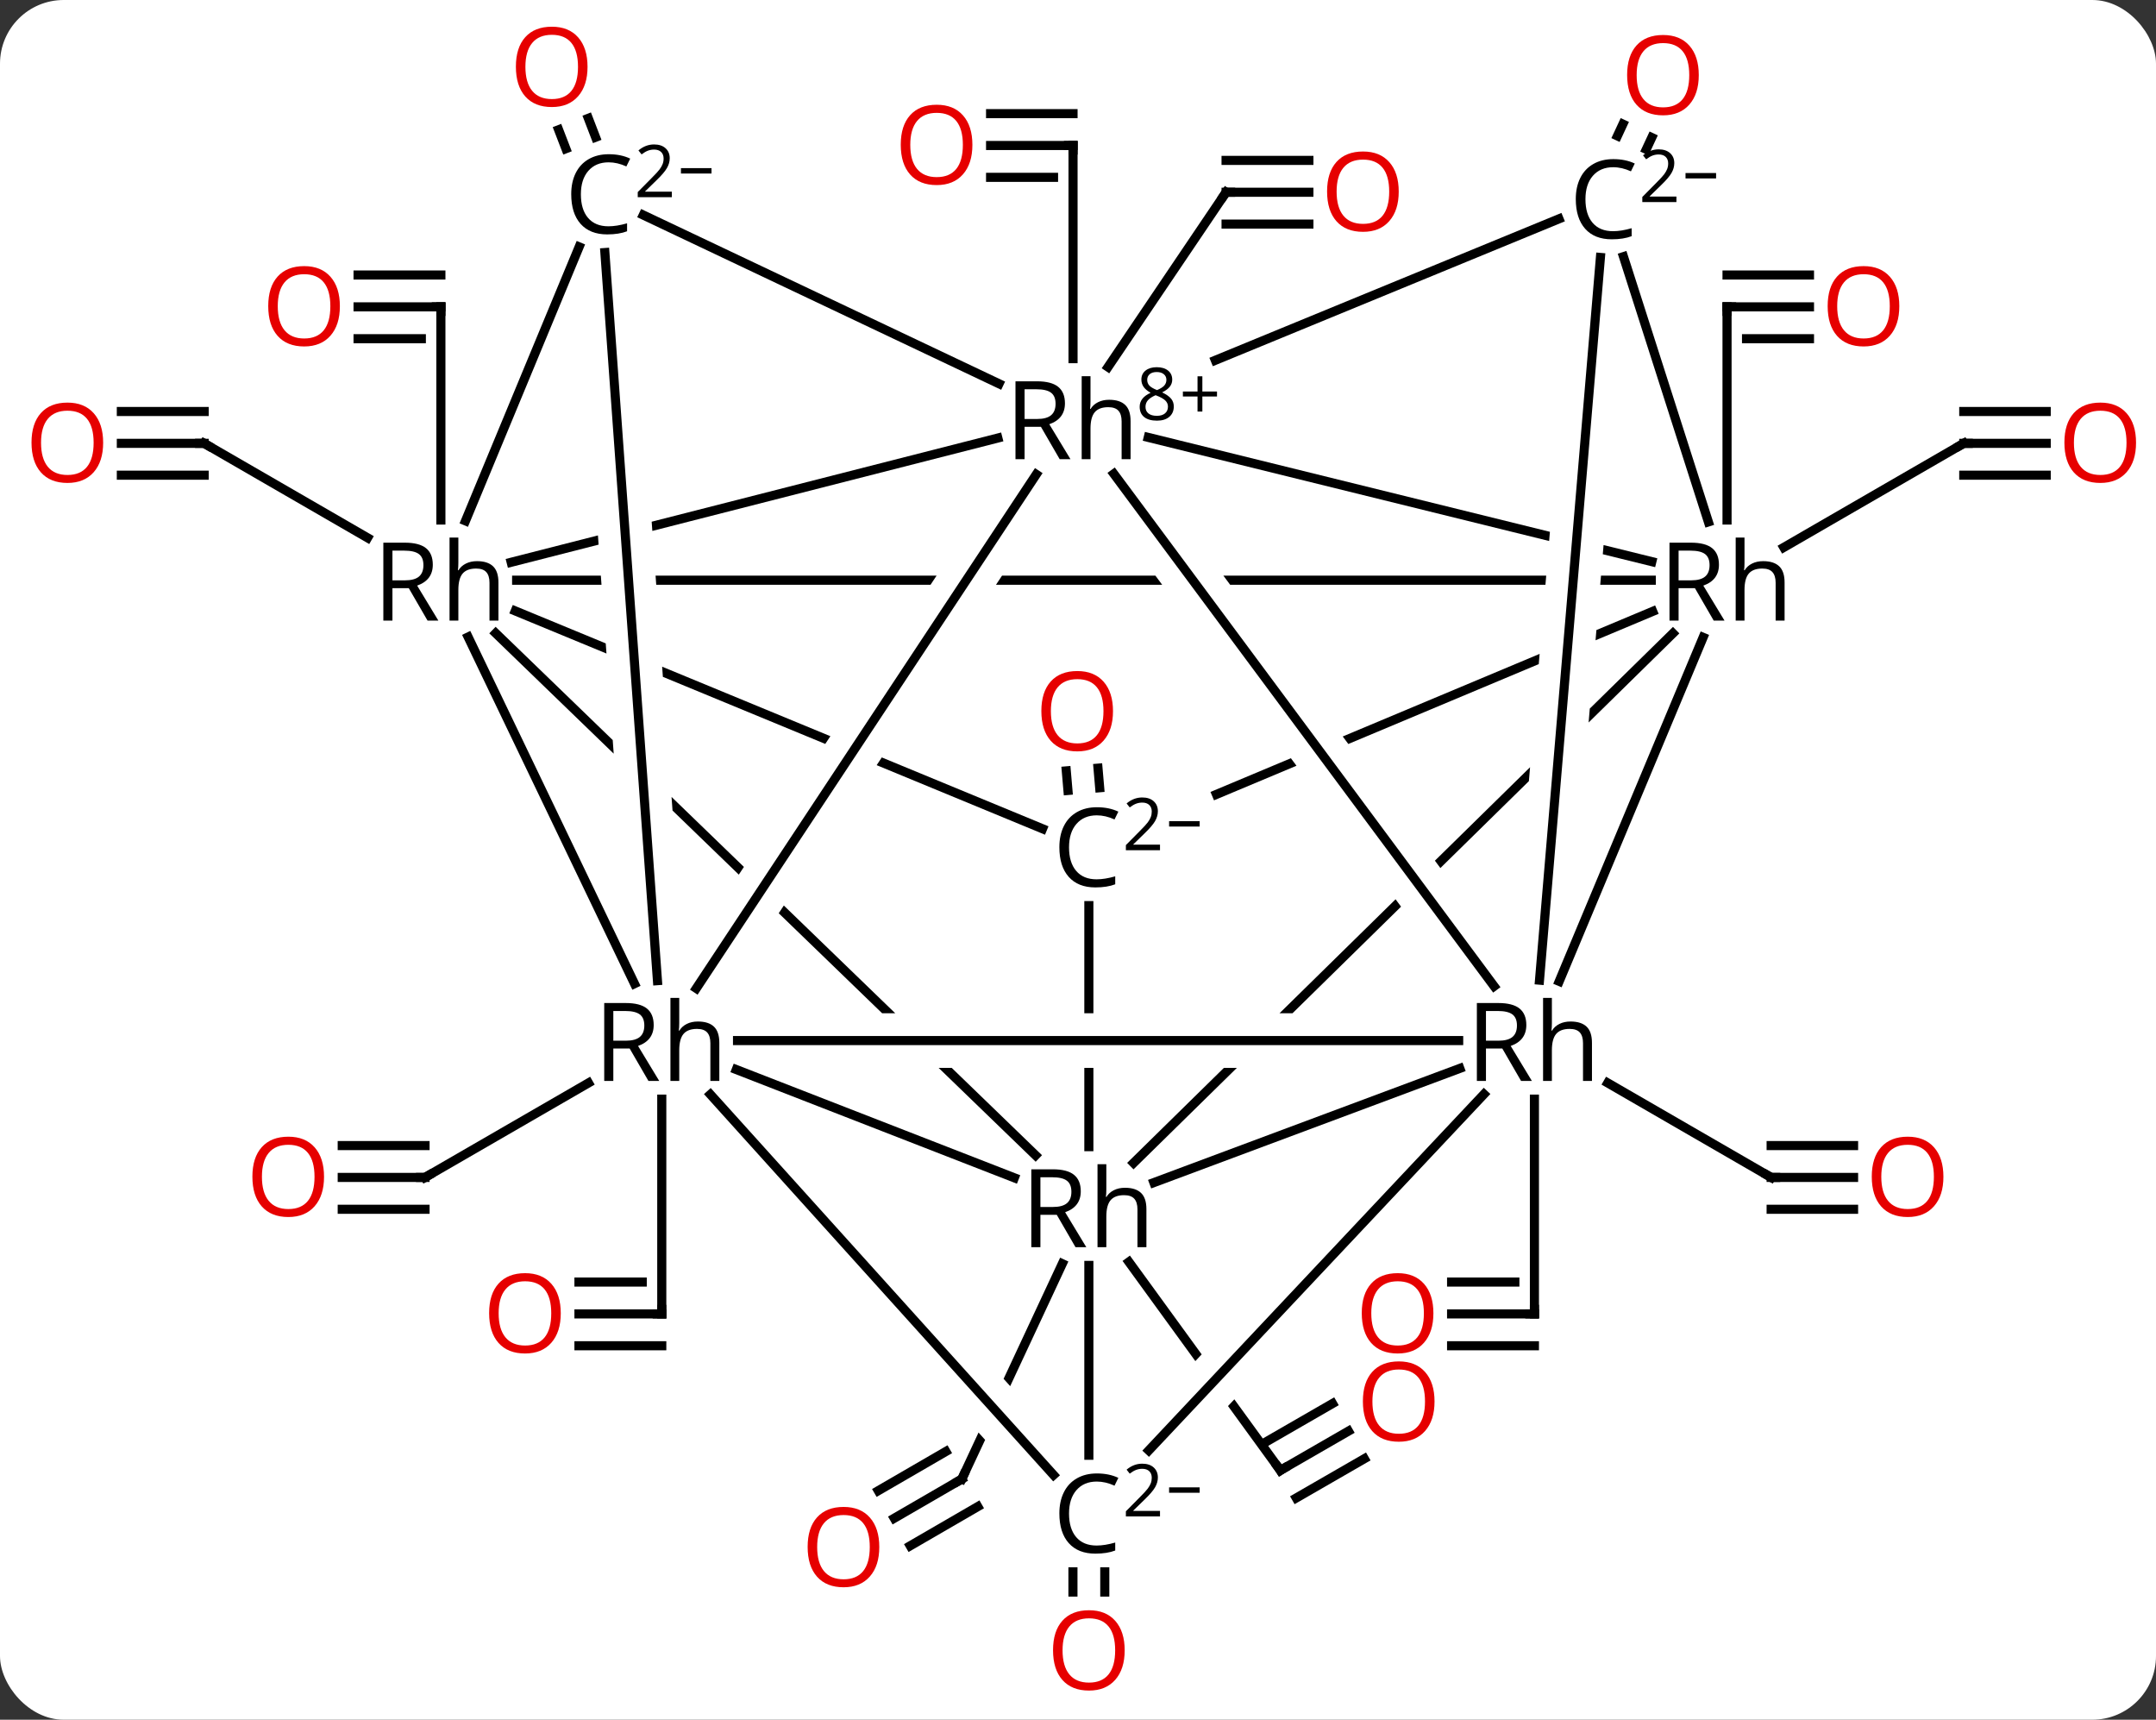<svg width="237" viewBox="0 0 237 189" style="fill-opacity:1; color-rendering:auto; color-interpolation:auto; text-rendering:auto; stroke:black; stroke-linecap:square; stroke-miterlimit:10; shape-rendering:auto; stroke-opacity:1; fill:black; stroke-dasharray:none; font-weight:normal; stroke-width:1; font-family:'Open Sans'; font-style:normal; stroke-linejoin:miter; font-size:12; stroke-dashoffset:0; image-rendering:auto;" height="189" class="cas-substance-image" xmlns:xlink="http://www.w3.org/1999/xlink" xmlns="http://www.w3.org/2000/svg"><rect x="0" y="0" width="237" height="189" fill="#333333" stroke="none"/><svg class="cas-substance-single-component"><rect y="0" x="0" width="237" stroke="none" ry="7" rx="7" height="189" fill="white" class="cas-substance-group"/><svg y="0" x="0" width="237" viewBox="0 0 237 189" style="fill:black;" height="189" class="cas-substance-single-component-image"><svg><g><clipPath id="clipPath_6dba41c536a84c3ca8ce97ca1fb8499d1" clipPathUnits="userSpaceOnUse"><path d="M-673.843 -478.224 L-680.861 -463.188 L-680.861 -463.188 L-652.567 -431.821 L-657.022 -427.802 L-683.617 -457.284 L-690.979 -441.511 L-654.733 -424.593 L-637.597 -461.306 L-673.843 -478.224 Z"/></clipPath><clipPath id="clipPath_6dba41c536a84c3ca8ce97ca1fb8499d2" clipPathUnits="userSpaceOnUse"><path d="M-643.332 -481.158 L-675.689 -457.642 L-659.203 -434.958 L-659.203 -434.958 L-631.302 -464.606 L-631.302 -464.606 L-643.332 -481.158 ZM-627.712 -459.666 L-655.613 -430.018 L-655.613 -430.018 L-650.23 -422.611 L-617.873 -446.127 L-627.712 -459.666 Z"/></clipPath><clipPath id="clipPath_6dba41c536a84c3ca8ce97ca1fb8499d3" clipPathUnits="userSpaceOnUse"><path d="M-606.295 -544.471 L-631 -520.218 L-631 -520.218 L-610.651 -492.803 L-610.651 -492.803 L-606.295 -544.471 ZM-598.489 -552.134 L-599.73 -550.915 L-599.73 -550.915 L-604.882 -489.804 L-570.467 -523.589 L-598.489 -552.134 ZM-635.322 -515.974 L-664.185 -487.64 L-614.291 -487.64 L-635.322 -515.974 ZM-670.297 -481.64 L-673.993 -478.012 L-645.971 -449.468 L-613.198 -481.64 Z"/></clipPath><clipPath id="clipPath_6dba41c536a84c3ca8ce97ca1fb8499d4" clipPathUnits="userSpaceOnUse"><path d="M-705.285 -540.575 L-701.896 -493.641 L-684.28 -520.266 L-684.28 -520.266 L-705.285 -540.575 ZM-679.893 -516.024 L-698.672 -487.64 L-650.536 -487.64 L-679.893 -516.024 ZM-717.33 -552.219 L-745.133 -523.462 L-708.004 -487.564 L-708.004 -487.64 L-707.478 -487.64 L-711.753 -546.827 L-717.33 -552.219 ZM-701.029 -481.64 L-700.991 -481.116 L-701.311 -481.093 L-701.311 -481.093 L-668.512 -449.382 L-640.708 -478.139 L-644.33 -481.64 Z"/></clipPath><clipPath id="clipPath_6dba41c536a84c3ca8ce97ca1fb8499d5" clipPathUnits="userSpaceOnUse"><path d="M-677.306 -509.565 L-677.306 -487.64 L-637.306 -487.64 L-637.306 -509.565 ZM-677.306 -481.64 L-677.306 -462.617 L-637.306 -462.617 L-637.306 -481.64 Z"/></clipPath><clipPath id="clipPath_6dba41c536a84c3ca8ce97ca1fb8499d6" clipPathUnits="userSpaceOnUse"><path d="M-732.285 -555.234 L-732.285 -515.234 L-709.471 -515.234 L-712.36 -555.234 ZM-706.344 -555.234 L-703.455 -515.234 L-687.609 -515.234 L-662.709 -552.87 L-663.69 -554.192 L-662.286 -555.234 ZM-658.905 -547.745 L-680.415 -515.234 L-634.773 -515.234 L-658.905 -547.745 ZM-655.674 -555.234 L-654.475 -554.441 L-655.384 -553.068 L-655.384 -553.068 L-627.301 -515.234 L-608.76 -515.234 L-605.387 -555.234 ZM-599.366 -555.234 L-602.738 -515.234 L-583.404 -515.234 L-583.404 -555.234 Z"/></clipPath><clipPath id="clipPath_6dba41c536a84c3ca8ce97ca1fb8499d7" clipPathUnits="userSpaceOnUse"><path d="M-724.366 -555.151 L-739.636 -518.181 L-708.763 -505.429 L-708.763 -505.429 L-711.985 -550.037 L-711.985 -550.037 L-724.366 -555.151 ZM-705.784 -547.476 L-702.562 -502.868 L-702.562 -502.868 L-697.244 -500.671 L-697.244 -500.671 L-674.756 -534.661 L-674.756 -534.661 L-705.784 -547.476 ZM-697.244 -500.671 L-697.244 -500.671 L-697.244 -500.671 L-697.244 -500.671 ZM-669.106 -532.327 L-691.594 -498.338 L-691.594 -498.338 L-661.475 -485.898 L-646.205 -522.868 L-669.106 -532.327 Z"/></clipPath><clipPath id="clipPath_6dba41c536a84c3ca8ce97ca1fb8499d8" clipPathUnits="userSpaceOnUse"><path d="M-660.359 -573.275 L-706.791 -561.425 L-706.791 -561.425 L-703.864 -520.89 L-650.467 -534.518 L-660.359 -573.275 ZM-712.698 -559.917 L-737.115 -553.686 L-727.223 -514.928 L-709.77 -519.382 L-709.77 -519.382 L-712.698 -559.917 Z"/></clipPath><clipPath id="clipPath_6dba41c536a84c3ca8ce97ca1fb8499d9" clipPathUnits="userSpaceOnUse"><path d="M-591.431 -555.128 L-599.666 -551.675 L-599.666 -551.675 L-603.457 -506.71 L-603.457 -506.71 L-575.961 -518.241 L-591.431 -555.128 ZM-605.908 -549.057 L-641.368 -534.186 L-641.368 -534.186 L-616.815 -501.108 L-616.815 -501.108 L-609.699 -504.092 L-609.699 -504.092 L-605.908 -549.057 ZM-647.067 -531.796 L-668.499 -522.808 L-653.029 -485.92 L-622.514 -498.718 L-622.514 -498.718 L-647.067 -531.796 Z"/></clipPath><clipPath id="clipPath_6dba41c536a84c3ca8ce97ca1fb8499d10" clipPathUnits="userSpaceOnUse"><path d="M-657.897 -573.285 L-667.477 -534.449 L-608.369 -519.868 L-608.369 -519.868 L-604.966 -560.228 L-604.966 -560.228 L-657.897 -573.285 ZM-599.068 -558.773 L-602.47 -518.413 L-602.47 -518.413 L-588.303 -514.918 L-578.723 -553.754 L-599.068 -558.773 Z"/></clipPath><g transform="translate(777,599)" style="text-rendering:geometricPrecision; color-rendering:optimizeQuality; color-interpolation:linearRGB; stroke-linecap:butt; image-rendering:optimizeQuality;"><line y2="-432.143" y1="-436.45" x2="-678.7" x1="-671.27" style="fill:none;"/><line y2="-429.115" y1="-433.422" x2="-676.945" x1="-669.515" style="fill:none;"/><line y2="-435.171" y1="-439.478" x2="-680.455" x1="-673.025" style="fill:none;"/><line y2="-460.117" y1="-436.45" x2="-660.223" x1="-671.27" style="fill:none; clip-path:url(#clipPath_6dba41c536a84c3ca8ce97ca1fb8499d1);"/><line y2="-441.718" y1="-437.403" x2="-628.771" x1="-636.256" style="fill:none;"/><line y2="-444.75" y1="-440.435" x2="-630.519" x1="-638.004" style="fill:none;"/><line y2="-438.685" y1="-434.371" x2="-627.023" x1="-634.508" style="fill:none;"/><line y2="-460.312" y1="-437.403" x2="-652.905" x1="-636.256" style="fill:none; clip-path:url(#clipPath_6dba41c536a84c3ca8ce97ca1fb8499d2);"/><line y2="-469.599" y1="-469.599" x2="-739.38" x1="-730.276" style="fill:none;"/><line y2="-466.099" y1="-466.099" x2="-739.38" x1="-730.276" style="fill:none;"/><line y2="-473.099" y1="-473.099" x2="-739.38" x1="-730.276" style="fill:none;"/><line y2="-479.983" y1="-469.599" x2="-712.311" x1="-730.276" style="fill:none;"/><line y2="-454.599" y1="-454.599" x2="-713.357" x1="-704.254" style="fill:none;"/><line y2="-451.099" y1="-451.099" x2="-713.357" x1="-704.254" style="fill:none;"/><line y2="-458.099" y1="-458.099" x2="-713.357" x1="-706.402" style="fill:none;"/><line y2="-478.203" y1="-454.599" x2="-704.254" x1="-704.254" style="fill:none;"/><line y2="-550.276" y1="-550.276" x2="-552.069" x1="-561.132" style="fill:none;"/><line y2="-553.776" y1="-553.776" x2="-552.069" x1="-561.132" style="fill:none;"/><line y2="-546.776" y1="-546.776" x2="-552.069" x1="-561.132" style="fill:none;"/><line y2="-538.839" y1="-550.276" x2="-580.917" x1="-561.132" style="fill:none;"/><line y2="-565.276" y1="-565.276" x2="-578.092" x1="-587.154" style="fill:none;"/><line y2="-568.776" y1="-568.776" x2="-578.092" x1="-587.154" style="fill:none;"/><line y2="-561.776" y1="-561.776" x2="-578.092" x1="-585.011" style="fill:none;"/><line y2="-541.848" y1="-565.276" x2="-587.154" x1="-587.154" style="fill:none;"/><line y2="-469.599" y1="-469.599" x2="-573.244" x1="-582.306" style="fill:none;"/><line y2="-473.099" y1="-473.099" x2="-573.244" x1="-582.306" style="fill:none;"/><line y2="-466.099" y1="-466.099" x2="-573.244" x1="-582.306" style="fill:none;"/><line y2="-479.983" y1="-469.599" x2="-600.27" x1="-582.306" style="fill:none;"/><line y2="-454.599" y1="-454.599" x2="-617.432" x1="-608.328" style="fill:none;"/><line y2="-451.099" y1="-451.099" x2="-617.432" x1="-608.328" style="fill:none;"/><line y2="-458.099" y1="-458.099" x2="-617.432" x1="-610.477" style="fill:none;"/><line y2="-478.203" y1="-454.599" x2="-608.328" x1="-608.328" style="fill:none;"/><line y2="-550.276" y1="-550.276" x2="-763.661" x1="-754.557" style="fill:none;"/><line y2="-546.776" y1="-546.776" x2="-763.661" x1="-754.557" style="fill:none;"/><line y2="-553.776" y1="-553.776" x2="-763.661" x1="-754.557" style="fill:none;"/><line y2="-539.892" y1="-550.276" x2="-736.593" x1="-754.557" style="fill:none;"/><line y2="-565.276" y1="-565.276" x2="-737.639" x1="-728.535" style="fill:none;"/><line y2="-561.776" y1="-561.776" x2="-737.639" x1="-730.684" style="fill:none;"/><line y2="-568.776" y1="-568.776" x2="-737.639" x1="-728.535" style="fill:none;"/><line y2="-541.848" y1="-565.276" x2="-728.535" x1="-728.535" style="fill:none;"/><line y2="-512.126" y1="-514.279" x2="-659.604" x1="-659.789" style="fill:none;"/><line y2="-512.425" y1="-514.578" x2="-656.117" x1="-656.302" style="fill:none;"/><line y2="-426.252" y1="-424.031" x2="-655.556" x1="-655.556" style="fill:none;"/><line y2="-426.252" y1="-424.031" x2="-659.056" x1="-659.056" style="fill:none;"/><line y2="-577.872" y1="-577.872" x2="-633.119" x1="-642.223" style="fill:none;"/><line y2="-581.372" y1="-581.372" x2="-633.119" x1="-642.223" style="fill:none;"/><line y2="-574.372" y1="-574.372" x2="-633.119" x1="-642.223" style="fill:none;"/><line y2="-558.663" y1="-577.872" x2="-655.2" x1="-642.223" style="fill:none;"/><line y2="-583.01" y1="-583.01" x2="-668.109" x1="-659.046" style="fill:none;"/><line y2="-579.51" y1="-579.51" x2="-668.109" x1="-661.189" style="fill:none;"/><line y2="-586.51" y1="-586.51" x2="-668.109" x1="-659.046" style="fill:none;"/><line y2="-559.583" y1="-583.01" x2="-659.046" x1="-659.046" style="fill:none;"/><line y2="-582.66" y1="-584.741" x2="-714.794" x1="-715.595" style="fill:none;"/><line y2="-583.917" y1="-585.998" x2="-711.528" x1="-712.328" style="fill:none;"/><line y2="-584.064" y1="-585.359" x2="-599.203" x1="-598.601" style="fill:none;"/><line y2="-582.588" y1="-583.883" x2="-596.03" x1="-595.427" style="fill:none;"/><line y2="-481.453" y1="-469.555" x2="-696.063" x1="-665.496" style="fill:none;"/><line y2="-529.396" y1="-471.192" x2="-593.102" x1="-652.391" style="fill:none; clip-path:url(#clipPath_6dba41c536a84c3ca8ce97ca1fb8499d3);"/><line y2="-481.581" y1="-469.033" x2="-616.528" x1="-650.16" style="fill:none;"/><line y2="-529.407" y1="-472.029" x2="-722.508" x1="-663.163" style="fill:none; clip-path:url(#clipPath_6dba41c536a84c3ca8ce97ca1fb8499d4);"/><line y2="-499.471" y1="-472.981" x2="-657.306" x1="-657.306" style="fill:none; clip-path:url(#clipPath_6dba41c536a84c3ca8ce97ca1fb8499d5);"/><line y2="-439.065" y1="-459.929" x2="-657.306" x1="-657.306" style="fill:none;"/><line y2="-484.64" y1="-484.64" x2="-616.654" x1="-695.927" style="fill:none;"/><line y2="-528.994" y1="-490.892" x2="-725.54" x1="-707.254" style="fill:none;"/><line y2="-436.899" y1="-478.718" x2="-661.188" x1="-698.911" style="fill:none;"/><line y2="-535.234" y1="-535.234" x2="-720.209" x1="-595.48" style="fill:none; clip-path:url(#clipPath_6dba41c536a84c3ca8ce97ca1fb8499d6);"/><line y2="-507.917" y1="-531.858" x2="-662.397" x1="-720.361" style="fill:none; clip-path:url(#clipPath_6dba41c536a84c3ca8ce97ca1fb8499d7);"/><line y2="-546.864" y1="-490.375" x2="-663.086" x1="-700.459" style="fill:none;"/><line y2="-550.86" y1="-537.206" x2="-667.31" x1="-720.808" style="fill:none; clip-path:url(#clipPath_6dba41c536a84c3ca8ce97ca1fb8499d8);"/><line y2="-571.244" y1="-491.224" x2="-710.508" x1="-704.729" style="fill:none;"/><line y2="-491.148" y1="-528.952" x2="-605.605" x1="-589.783" style="fill:none;"/><line y2="-511.696" y1="-531.808" x2="-643.282" x1="-595.325" style="fill:none; clip-path:url(#clipPath_6dba41c536a84c3ca8ce97ca1fb8499d9);"/><line y2="-550.929" y1="-537.274" x2="-650.778" x1="-595.422" style="fill:none; clip-path:url(#clipPath_6dba41c536a84c3ca8ce97ca1fb8499d10);"/><line y2="-570.795" y1="-541.642" x2="-598.538" x1="-589.205" style="fill:none;"/><line y2="-439.595" y1="-478.747" x2="-650.72" x1="-613.875" style="fill:none;"/><line y2="-546.926" y1="-490.61" x2="-654.561" x1="-612.759" style="fill:none;"/><line y2="-570.707" y1="-491.278" x2="-601.072" x1="-607.769" style="fill:none;"/><line y2="-571.868" y1="-541.754" x2="-713.337" x1="-725.83" style="fill:none;"/><line y2="-575.365" y1="-556.825" x2="-706.289" x1="-667.18" style="fill:none;"/><line y2="-574.948" y1="-559.405" x2="-605.63" x1="-643.405" style="fill:none;"/><path style="fill:none; stroke-miterlimit:5;" d="M-671.703 -436.199 L-671.27 -436.45 L-671.059 -436.903"/></g><g transform="translate(777,599)" style="stroke-linecap:butt; fill:rgb(230,0,0); text-rendering:geometricPrecision; color-rendering:optimizeQuality; image-rendering:optimizeQuality; font-family:'Open Sans'; stroke:rgb(230,0,0); color-interpolation:linearRGB; stroke-miterlimit:5;"><path style="stroke:none;" d="M-680.344 -428.979 Q-680.344 -426.916 -681.383 -425.737 Q-682.422 -424.557 -684.265 -424.557 Q-686.156 -424.557 -687.187 -425.721 Q-688.219 -426.885 -688.219 -428.994 Q-688.219 -431.088 -687.187 -432.237 Q-686.156 -433.385 -684.265 -433.385 Q-682.406 -433.385 -681.375 -432.213 Q-680.344 -431.041 -680.344 -428.979 ZM-687.172 -428.979 Q-687.172 -427.244 -686.429 -426.338 Q-685.687 -425.432 -684.265 -425.432 Q-682.844 -425.432 -682.117 -426.33 Q-681.39 -427.229 -681.39 -428.979 Q-681.39 -430.713 -682.117 -431.604 Q-682.844 -432.494 -684.265 -432.494 Q-685.687 -432.494 -686.429 -431.596 Q-687.172 -430.697 -687.172 -428.979 Z"/><path style="fill:none; stroke:black;" d="M-635.823 -437.653 L-636.256 -437.403 L-636.55 -437.807"/><path style="stroke:none;" d="M-619.308 -444.973 Q-619.308 -442.911 -620.347 -441.731 Q-621.386 -440.551 -623.23 -440.551 Q-625.12 -440.551 -626.152 -441.715 Q-627.183 -442.879 -627.183 -444.989 Q-627.183 -447.083 -626.152 -448.231 Q-625.12 -449.379 -623.23 -449.379 Q-621.37 -449.379 -620.339 -448.208 Q-619.308 -447.036 -619.308 -444.973 ZM-626.136 -444.973 Q-626.136 -443.239 -625.394 -442.333 Q-624.652 -441.426 -623.23 -441.426 Q-621.808 -441.426 -621.081 -442.325 Q-620.355 -443.223 -620.355 -444.973 Q-620.355 -446.708 -621.081 -447.598 Q-621.808 -448.489 -623.23 -448.489 Q-624.652 -448.489 -625.394 -447.59 Q-626.136 -446.692 -626.136 -444.973 Z"/><path style="fill:none; stroke:black;" d="M-730.776 -469.599 L-730.276 -469.599 L-729.843 -469.849"/><path style="stroke:none;" d="M-741.38 -469.669 Q-741.38 -467.607 -742.418 -466.427 Q-743.458 -465.247 -745.301 -465.247 Q-747.192 -465.247 -748.223 -466.411 Q-749.255 -467.575 -749.255 -469.685 Q-749.255 -471.779 -748.223 -472.927 Q-747.192 -474.075 -745.301 -474.075 Q-743.442 -474.075 -742.411 -472.904 Q-741.38 -471.732 -741.38 -469.669 ZM-748.208 -469.669 Q-748.208 -467.935 -747.465 -467.029 Q-746.723 -466.122 -745.301 -466.122 Q-743.88 -466.122 -743.153 -467.021 Q-742.426 -467.919 -742.426 -469.669 Q-742.426 -471.404 -743.153 -472.294 Q-743.88 -473.185 -745.301 -473.185 Q-746.723 -473.185 -747.465 -472.286 Q-748.208 -471.388 -748.208 -469.669 Z"/><path style="fill:none; stroke:black;" d="M-704.754 -454.599 L-704.254 -454.599 L-704.254 -455.099"/><path style="stroke:none;" d="M-715.357 -454.669 Q-715.357 -452.607 -716.396 -451.427 Q-717.436 -450.248 -719.279 -450.248 Q-721.17 -450.248 -722.201 -451.411 Q-723.232 -452.576 -723.232 -454.685 Q-723.232 -456.779 -722.201 -457.927 Q-721.17 -459.076 -719.279 -459.076 Q-717.42 -459.076 -716.389 -457.904 Q-715.357 -456.732 -715.357 -454.669 ZM-722.186 -454.669 Q-722.186 -452.935 -721.443 -452.029 Q-720.701 -451.123 -719.279 -451.123 Q-717.857 -451.123 -717.131 -452.021 Q-716.404 -452.919 -716.404 -454.669 Q-716.404 -456.404 -717.131 -457.294 Q-717.857 -458.185 -719.279 -458.185 Q-720.701 -458.185 -721.443 -457.286 Q-722.186 -456.388 -722.186 -454.669 Z"/><path style="fill:none; stroke:black;" d="M-560.632 -550.276 L-561.132 -550.276 L-561.565 -550.025"/><path style="stroke:none;" d="M-542.194 -550.346 Q-542.194 -548.284 -543.234 -547.104 Q-544.273 -545.924 -546.116 -545.924 Q-548.007 -545.924 -549.038 -547.088 Q-550.069 -548.252 -550.069 -550.362 Q-550.069 -552.455 -549.038 -553.604 Q-548.007 -554.752 -546.116 -554.752 Q-544.257 -554.752 -543.226 -553.58 Q-542.194 -552.409 -542.194 -550.346 ZM-549.023 -550.346 Q-549.023 -548.612 -548.28 -547.705 Q-547.538 -546.799 -546.116 -546.799 Q-544.694 -546.799 -543.968 -547.698 Q-543.241 -548.596 -543.241 -550.346 Q-543.241 -552.08 -543.968 -552.971 Q-544.694 -553.862 -546.116 -553.862 Q-547.538 -553.862 -548.28 -552.963 Q-549.023 -552.065 -549.023 -550.346 Z"/><path style="fill:none; stroke:black;" d="M-586.654 -565.276 L-587.154 -565.276 L-587.154 -564.776"/><path style="stroke:none;" d="M-568.217 -565.346 Q-568.217 -563.284 -569.256 -562.104 Q-570.295 -560.924 -572.139 -560.924 Q-574.029 -560.924 -575.06 -562.088 Q-576.092 -563.252 -576.092 -565.362 Q-576.092 -567.455 -575.06 -568.604 Q-574.029 -569.752 -572.139 -569.752 Q-570.279 -569.752 -569.248 -568.58 Q-568.217 -567.409 -568.217 -565.346 ZM-575.045 -565.346 Q-575.045 -563.612 -574.303 -562.705 Q-573.56 -561.799 -572.139 -561.799 Q-570.717 -561.799 -569.99 -562.698 Q-569.264 -563.596 -569.264 -565.346 Q-569.264 -567.08 -569.99 -567.971 Q-570.717 -568.862 -572.139 -568.862 Q-573.56 -568.862 -574.303 -567.963 Q-575.045 -567.065 -575.045 -565.346 Z"/><path style="fill:none; stroke:black;" d="M-581.806 -469.599 L-582.306 -469.599 L-582.739 -469.849"/><path style="stroke:none;" d="M-563.369 -469.669 Q-563.369 -467.607 -564.408 -466.427 Q-565.447 -465.247 -567.29 -465.247 Q-569.181 -465.247 -570.212 -466.411 Q-571.244 -467.575 -571.244 -469.685 Q-571.244 -471.779 -570.212 -472.927 Q-569.181 -474.075 -567.29 -474.075 Q-565.431 -474.075 -564.4 -472.904 Q-563.369 -471.732 -563.369 -469.669 ZM-570.197 -469.669 Q-570.197 -467.935 -569.455 -467.029 Q-568.712 -466.122 -567.29 -466.122 Q-565.869 -466.122 -565.142 -467.021 Q-564.415 -467.919 -564.415 -469.669 Q-564.415 -471.404 -565.142 -472.294 Q-565.869 -473.185 -567.29 -473.185 Q-568.712 -473.185 -569.455 -472.286 Q-570.197 -471.388 -570.197 -469.669 Z"/><path style="fill:none; stroke:black;" d="M-608.828 -454.599 L-608.328 -454.599 L-608.328 -455.099"/><path style="stroke:none;" d="M-619.432 -454.669 Q-619.432 -452.607 -620.471 -451.427 Q-621.51 -450.248 -623.354 -450.248 Q-625.245 -450.248 -626.276 -451.411 Q-627.307 -452.576 -627.307 -454.685 Q-627.307 -456.779 -626.276 -457.927 Q-625.245 -459.076 -623.354 -459.076 Q-621.495 -459.076 -620.463 -457.904 Q-619.432 -456.732 -619.432 -454.669 ZM-626.26 -454.669 Q-626.26 -452.935 -625.518 -452.029 Q-624.776 -451.123 -623.354 -451.123 Q-621.932 -451.123 -621.206 -452.021 Q-620.479 -452.919 -620.479 -454.669 Q-620.479 -456.404 -621.206 -457.294 Q-621.932 -458.185 -623.354 -458.185 Q-624.776 -458.185 -625.518 -457.286 Q-626.26 -456.388 -626.26 -454.669 Z"/><path style="fill:none; stroke:black;" d="M-755.057 -550.276 L-754.557 -550.276 L-754.125 -550.025"/><path style="stroke:none;" d="M-765.661 -550.346 Q-765.661 -548.284 -766.7 -547.104 Q-767.739 -545.924 -769.583 -545.924 Q-771.474 -545.924 -772.505 -547.088 Q-773.536 -548.252 -773.536 -550.362 Q-773.536 -552.455 -772.505 -553.604 Q-771.474 -554.752 -769.583 -554.752 Q-767.724 -554.752 -766.692 -553.58 Q-765.661 -552.409 -765.661 -550.346 ZM-772.489 -550.346 Q-772.489 -548.612 -771.747 -547.705 Q-771.005 -546.799 -769.583 -546.799 Q-768.161 -546.799 -767.435 -547.698 Q-766.708 -548.596 -766.708 -550.346 Q-766.708 -552.08 -767.435 -552.971 Q-768.161 -553.862 -769.583 -553.862 Q-771.005 -553.862 -771.747 -552.963 Q-772.489 -552.065 -772.489 -550.346 Z"/><path style="fill:none; stroke:black;" d="M-729.035 -565.276 L-728.535 -565.276 L-728.535 -564.776"/><path style="stroke:none;" d="M-739.639 -565.346 Q-739.639 -563.284 -740.678 -562.104 Q-741.717 -560.924 -743.561 -560.924 Q-745.452 -560.924 -746.483 -562.088 Q-747.514 -563.252 -747.514 -565.362 Q-747.514 -567.455 -746.483 -568.604 Q-745.452 -569.752 -743.561 -569.752 Q-741.702 -569.752 -740.67 -568.58 Q-739.639 -567.409 -739.639 -565.346 ZM-746.467 -565.346 Q-746.467 -563.612 -745.725 -562.705 Q-744.983 -561.799 -743.561 -561.799 Q-742.139 -561.799 -741.413 -562.698 Q-740.686 -563.596 -740.686 -565.346 Q-740.686 -567.08 -741.413 -567.971 Q-742.139 -568.862 -743.561 -568.862 Q-744.983 -568.862 -745.725 -567.963 Q-746.467 -567.065 -746.467 -565.346 Z"/><path style="stroke:none;" d="M-654.653 -520.843 Q-654.653 -518.781 -655.692 -517.601 Q-656.731 -516.421 -658.575 -516.421 Q-660.466 -516.421 -661.497 -517.586 Q-662.528 -518.75 -662.528 -520.859 Q-662.528 -522.953 -661.497 -524.101 Q-660.466 -525.25 -658.575 -525.25 Q-656.716 -525.25 -655.684 -524.078 Q-654.653 -522.906 -654.653 -520.843 ZM-661.481 -520.843 Q-661.481 -519.109 -660.739 -518.203 Q-659.997 -517.296 -658.575 -517.296 Q-657.153 -517.296 -656.427 -518.195 Q-655.7 -519.093 -655.7 -520.843 Q-655.7 -522.578 -656.427 -523.468 Q-657.153 -524.359 -658.575 -524.359 Q-659.997 -524.359 -660.739 -523.461 Q-661.481 -522.562 -661.481 -520.843 Z"/><path style="stroke:none;" d="M-653.369 -417.625 Q-653.369 -415.563 -654.408 -414.383 Q-655.447 -413.203 -657.29 -413.203 Q-659.181 -413.203 -660.212 -414.367 Q-661.244 -415.531 -661.244 -417.641 Q-661.244 -419.735 -660.212 -420.883 Q-659.181 -422.031 -657.29 -422.031 Q-655.431 -422.031 -654.4 -420.86 Q-653.369 -419.688 -653.369 -417.625 ZM-660.197 -417.625 Q-660.197 -415.891 -659.455 -414.985 Q-658.712 -414.078 -657.29 -414.078 Q-655.869 -414.078 -655.142 -414.977 Q-654.415 -415.875 -654.415 -417.625 Q-654.415 -419.36 -655.142 -420.25 Q-655.869 -421.141 -657.29 -421.141 Q-658.712 -421.141 -659.455 -420.242 Q-660.197 -419.344 -660.197 -417.625 Z"/><path style="fill:none; stroke:black;" d="M-641.723 -577.872 L-642.223 -577.872 L-642.503 -577.458"/><path style="stroke:none;" d="M-623.244 -577.943 Q-623.244 -575.88 -624.283 -574.701 Q-625.322 -573.521 -627.166 -573.521 Q-629.057 -573.521 -630.088 -574.685 Q-631.119 -575.849 -631.119 -577.958 Q-631.119 -580.052 -630.088 -581.201 Q-629.057 -582.349 -627.166 -582.349 Q-625.307 -582.349 -624.275 -581.177 Q-623.244 -580.005 -623.244 -577.943 ZM-630.072 -577.943 Q-630.072 -576.208 -629.33 -575.302 Q-628.588 -574.396 -627.166 -574.396 Q-625.744 -574.396 -625.018 -575.294 Q-624.291 -576.193 -624.291 -577.943 Q-624.291 -579.677 -625.018 -580.568 Q-625.744 -581.458 -627.166 -581.458 Q-628.588 -581.458 -629.33 -580.56 Q-630.072 -579.661 -630.072 -577.943 Z"/><path style="fill:none; stroke:black;" d="M-659.546 -583.01 L-659.046 -583.01 L-659.046 -582.51"/><path style="stroke:none;" d="M-670.109 -583.081 Q-670.109 -581.018 -671.148 -579.839 Q-672.187 -578.659 -674.031 -578.659 Q-675.921 -578.659 -676.953 -579.823 Q-677.984 -580.987 -677.984 -583.096 Q-677.984 -585.19 -676.953 -586.339 Q-675.921 -587.487 -674.031 -587.487 Q-672.171 -587.487 -671.14 -586.315 Q-670.109 -585.143 -670.109 -583.081 ZM-676.937 -583.081 Q-676.937 -581.346 -676.195 -580.44 Q-675.453 -579.534 -674.031 -579.534 Q-672.609 -579.534 -671.882 -580.432 Q-671.156 -581.331 -671.156 -583.081 Q-671.156 -584.815 -671.882 -585.706 Q-672.609 -586.596 -674.031 -586.596 Q-675.453 -586.596 -676.195 -585.698 Q-676.937 -584.799 -676.937 -583.081 Z"/><path style="stroke:none;" d="M-712.415 -591.658 Q-712.415 -589.596 -713.455 -588.416 Q-714.494 -587.236 -716.337 -587.236 Q-718.228 -587.236 -719.259 -588.4 Q-720.29 -589.564 -720.29 -591.674 Q-720.29 -593.768 -719.259 -594.916 Q-718.228 -596.064 -716.337 -596.064 Q-714.478 -596.064 -713.447 -594.893 Q-712.415 -593.721 -712.415 -591.658 ZM-719.244 -591.658 Q-719.244 -589.924 -718.501 -589.018 Q-717.759 -588.111 -716.337 -588.111 Q-714.915 -588.111 -714.189 -589.01 Q-713.462 -589.908 -713.462 -591.658 Q-713.462 -593.393 -714.189 -594.283 Q-714.915 -595.174 -716.337 -595.174 Q-717.759 -595.174 -718.501 -594.275 Q-719.244 -593.377 -719.244 -591.658 Z"/><path style="stroke:none;" d="M-590.261 -590.746 Q-590.261 -588.684 -591.3 -587.504 Q-592.339 -586.325 -594.183 -586.325 Q-596.073 -586.325 -597.105 -587.489 Q-598.136 -588.653 -598.136 -590.762 Q-598.136 -592.856 -597.105 -594.004 Q-596.073 -595.153 -594.183 -595.153 Q-592.323 -595.153 -591.292 -593.981 Q-590.261 -592.809 -590.261 -590.746 ZM-597.089 -590.746 Q-597.089 -589.012 -596.347 -588.106 Q-595.605 -587.2 -594.183 -587.2 Q-592.761 -587.2 -592.034 -588.098 Q-591.308 -588.996 -591.308 -590.746 Q-591.308 -592.481 -592.034 -593.371 Q-592.761 -594.262 -594.183 -594.262 Q-595.605 -594.262 -596.347 -593.364 Q-597.089 -592.465 -597.089 -590.746 Z"/><path style="fill:black; stroke:none;" d="M-662.632 -465.492 L-662.632 -461.929 L-663.632 -461.929 L-663.632 -470.492 L-661.273 -470.492 Q-659.695 -470.492 -658.945 -469.89 Q-658.195 -469.289 -658.195 -468.07 Q-658.195 -466.383 -659.913 -465.773 L-657.585 -461.929 L-658.773 -461.929 L-660.835 -465.492 L-662.632 -465.492 ZM-662.632 -466.351 L-661.257 -466.351 Q-660.21 -466.351 -659.718 -466.765 Q-659.226 -467.179 -659.226 -468.023 Q-659.226 -468.867 -659.726 -469.242 Q-660.226 -469.617 -661.335 -469.617 L-662.632 -469.617 L-662.632 -466.351 ZM-651.964 -461.929 L-651.964 -466.086 Q-651.964 -466.867 -652.316 -467.258 Q-652.667 -467.648 -653.433 -467.648 Q-654.449 -467.648 -654.917 -467.094 Q-655.386 -466.539 -655.386 -465.289 L-655.386 -461.929 L-656.355 -461.929 L-656.355 -471.054 L-655.386 -471.054 L-655.386 -468.289 Q-655.386 -467.789 -655.433 -467.461 L-655.37 -467.461 Q-655.089 -467.929 -654.558 -468.195 Q-654.027 -468.461 -653.339 -468.461 Q-652.167 -468.461 -651.574 -467.898 Q-650.98 -467.336 -650.98 -466.117 L-650.98 -461.929 L-651.964 -461.929 Z"/><path style="fill:black; stroke:none;" d="M-709.58 -483.765 L-709.58 -480.203 L-710.58 -480.203 L-710.58 -488.765 L-708.22 -488.765 Q-706.642 -488.765 -705.892 -488.164 Q-705.142 -487.562 -705.142 -486.344 Q-705.142 -484.656 -706.861 -484.047 L-704.533 -480.203 L-705.72 -480.203 L-707.783 -483.765 L-709.58 -483.765 ZM-709.58 -484.625 L-708.205 -484.625 Q-707.158 -484.625 -706.666 -485.039 Q-706.173 -485.453 -706.173 -486.297 Q-706.173 -487.14 -706.673 -487.515 Q-707.173 -487.89 -708.283 -487.89 L-709.58 -487.89 L-709.58 -484.625 ZM-698.912 -480.203 L-698.912 -484.359 Q-698.912 -485.14 -699.263 -485.531 Q-699.615 -485.922 -700.38 -485.922 Q-701.396 -485.922 -701.865 -485.367 Q-702.334 -484.812 -702.334 -483.562 L-702.334 -480.203 L-703.302 -480.203 L-703.302 -489.328 L-702.334 -489.328 L-702.334 -486.562 Q-702.334 -486.062 -702.38 -485.734 L-702.318 -485.734 Q-702.037 -486.203 -701.505 -486.469 Q-700.974 -486.734 -700.287 -486.734 Q-699.115 -486.734 -698.521 -486.172 Q-697.927 -485.609 -697.927 -484.39 L-697.927 -480.203 L-698.912 -480.203 Z"/><path style="fill:black; stroke:none;" d="M-592.48 -534.359 L-592.48 -530.797 L-593.48 -530.797 L-593.48 -539.359 L-591.121 -539.359 Q-589.543 -539.359 -588.793 -538.758 Q-588.043 -538.156 -588.043 -536.937 Q-588.043 -535.25 -589.761 -534.64 L-587.433 -530.797 L-588.621 -530.797 L-590.683 -534.359 L-592.48 -534.359 ZM-592.48 -535.219 L-591.105 -535.219 Q-590.058 -535.219 -589.566 -535.633 Q-589.074 -536.047 -589.074 -536.89 Q-589.074 -537.734 -589.574 -538.109 Q-590.074 -538.484 -591.183 -538.484 L-592.48 -538.484 L-592.48 -535.219 ZM-581.812 -530.797 L-581.812 -534.953 Q-581.812 -535.734 -582.164 -536.125 Q-582.515 -536.515 -583.281 -536.515 Q-584.297 -536.515 -584.765 -535.961 Q-585.234 -535.406 -585.234 -534.156 L-585.234 -530.797 L-586.203 -530.797 L-586.203 -539.922 L-585.234 -539.922 L-585.234 -537.156 Q-585.234 -536.656 -585.281 -536.328 L-585.219 -536.328 Q-584.937 -536.797 -584.406 -537.062 Q-583.875 -537.328 -583.187 -537.328 Q-582.015 -537.328 -581.422 -536.765 Q-580.828 -536.203 -580.828 -534.984 L-580.828 -530.797 L-581.812 -530.797 Z"/><path style="fill:black; stroke:none;" d="M-613.654 -483.765 L-613.654 -480.203 L-614.654 -480.203 L-614.654 -488.765 L-612.295 -488.765 Q-610.717 -488.765 -609.967 -488.164 Q-609.217 -487.562 -609.217 -486.344 Q-609.217 -484.656 -610.936 -484.047 L-608.607 -480.203 L-609.795 -480.203 L-611.857 -483.765 L-613.654 -483.765 ZM-613.654 -484.625 L-612.279 -484.625 Q-611.232 -484.625 -610.74 -485.039 Q-610.248 -485.453 -610.248 -486.297 Q-610.248 -487.14 -610.748 -487.515 Q-611.248 -487.89 -612.357 -487.89 L-613.654 -487.89 L-613.654 -484.625 ZM-602.986 -480.203 L-602.986 -484.359 Q-602.986 -485.14 -603.338 -485.531 Q-603.689 -485.922 -604.455 -485.922 Q-605.471 -485.922 -605.939 -485.367 Q-606.408 -484.812 -606.408 -483.562 L-606.408 -480.203 L-607.377 -480.203 L-607.377 -489.328 L-606.408 -489.328 L-606.408 -486.562 Q-606.408 -486.062 -606.455 -485.734 L-606.393 -485.734 Q-606.111 -486.203 -605.58 -486.469 Q-605.049 -486.734 -604.361 -486.734 Q-603.189 -486.734 -602.596 -486.172 Q-602.002 -485.609 -602.002 -484.39 L-602.002 -480.203 L-602.986 -480.203 Z"/><path style="fill:black; stroke:none;" d="M-733.861 -534.359 L-733.861 -530.797 L-734.861 -530.797 L-734.861 -539.359 L-732.502 -539.359 Q-730.924 -539.359 -730.174 -538.758 Q-729.424 -538.156 -729.424 -536.937 Q-729.424 -535.25 -731.143 -534.64 L-728.815 -530.797 L-730.002 -530.797 L-732.065 -534.359 L-733.861 -534.359 ZM-733.861 -535.219 L-732.486 -535.219 Q-731.44 -535.219 -730.947 -535.633 Q-730.455 -536.047 -730.455 -536.89 Q-730.455 -537.734 -730.955 -538.109 Q-731.455 -538.484 -732.565 -538.484 L-733.861 -538.484 L-733.861 -535.219 ZM-723.193 -530.797 L-723.193 -534.953 Q-723.193 -535.734 -723.545 -536.125 Q-723.897 -536.515 -724.662 -536.515 Q-725.678 -536.515 -726.147 -535.961 Q-726.615 -535.406 -726.615 -534.156 L-726.615 -530.797 L-727.584 -530.797 L-727.584 -539.922 L-726.615 -539.922 L-726.615 -537.156 Q-726.615 -536.656 -726.662 -536.328 L-726.6 -536.328 Q-726.318 -536.797 -725.787 -537.062 Q-725.256 -537.328 -724.568 -537.328 Q-723.397 -537.328 -722.803 -536.765 Q-722.209 -536.203 -722.209 -534.984 L-722.209 -530.797 L-723.193 -530.797 Z"/><path style="fill:black; stroke:none;" d="M-656.439 -509.393 Q-657.845 -509.393 -658.665 -508.455 Q-659.486 -507.518 -659.486 -505.877 Q-659.486 -504.205 -658.697 -503.283 Q-657.908 -502.361 -656.455 -502.361 Q-655.548 -502.361 -654.408 -502.69 L-654.408 -501.815 Q-655.298 -501.471 -656.595 -501.471 Q-658.486 -501.471 -659.517 -502.627 Q-660.548 -503.783 -660.548 -505.893 Q-660.548 -507.221 -660.056 -508.213 Q-659.564 -509.205 -658.626 -509.744 Q-657.689 -510.283 -656.423 -510.283 Q-655.08 -510.283 -654.064 -509.799 L-654.486 -508.94 Q-655.47 -509.393 -656.439 -509.393 Z"/><path style="fill:black; stroke:none;" d="M-649.486 -505.56 L-653.236 -505.56 L-653.236 -506.122 L-651.736 -507.638 Q-651.048 -508.325 -650.83 -508.622 Q-650.611 -508.919 -650.501 -509.2 Q-650.392 -509.482 -650.392 -509.81 Q-650.392 -510.263 -650.665 -510.529 Q-650.939 -510.794 -651.439 -510.794 Q-651.783 -510.794 -652.103 -510.677 Q-652.423 -510.56 -652.814 -510.263 L-653.158 -510.7 Q-652.376 -511.357 -651.439 -511.357 Q-650.642 -511.357 -650.181 -510.943 Q-649.72 -510.529 -649.72 -509.841 Q-649.72 -509.294 -650.025 -508.763 Q-650.33 -508.232 -651.173 -507.419 L-652.423 -506.2 L-652.423 -506.169 L-649.486 -506.169 L-649.486 -505.56 Z"/><path style="fill:black; stroke:none;" d="M-648.486 -508.161 L-648.486 -508.755 L-645.126 -508.755 L-645.126 -508.161 L-648.486 -508.161 Z"/><path style="fill:black; stroke:none;" d="M-656.439 -436.174 Q-657.845 -436.174 -658.665 -435.237 Q-659.486 -434.299 -659.486 -432.659 Q-659.486 -430.987 -658.697 -430.065 Q-657.908 -429.143 -656.455 -429.143 Q-655.548 -429.143 -654.408 -429.471 L-654.408 -428.596 Q-655.298 -428.252 -656.595 -428.252 Q-658.486 -428.252 -659.517 -429.409 Q-660.548 -430.565 -660.548 -432.674 Q-660.548 -434.002 -660.056 -434.995 Q-659.564 -435.987 -658.626 -436.526 Q-657.689 -437.065 -656.423 -437.065 Q-655.08 -437.065 -654.064 -436.581 L-654.486 -435.721 Q-655.47 -436.174 -656.439 -436.174 Z"/><path style="fill:black; stroke:none;" d="M-649.486 -432.342 L-653.236 -432.342 L-653.236 -432.904 L-651.736 -434.42 Q-651.048 -435.107 -650.83 -435.404 Q-650.611 -435.701 -650.501 -435.982 Q-650.392 -436.264 -650.392 -436.592 Q-650.392 -437.045 -650.665 -437.31 Q-650.939 -437.576 -651.439 -437.576 Q-651.783 -437.576 -652.103 -437.459 Q-652.423 -437.342 -652.814 -437.045 L-653.158 -437.482 Q-652.376 -438.139 -651.439 -438.139 Q-650.642 -438.139 -650.181 -437.724 Q-649.72 -437.31 -649.72 -436.623 Q-649.72 -436.076 -650.025 -435.545 Q-650.33 -435.014 -651.173 -434.201 L-652.423 -432.982 L-652.423 -432.951 L-649.486 -432.951 L-649.486 -432.342 Z"/><path style="fill:black; stroke:none;" d="M-648.486 -434.943 L-648.486 -435.537 L-645.126 -435.537 L-645.126 -434.943 L-648.486 -434.943 Z"/><path style="fill:black; stroke:none;" d="M-664.372 -552.094 L-664.372 -548.532 L-665.372 -548.532 L-665.372 -557.094 L-663.013 -557.094 Q-661.435 -557.094 -660.685 -556.492 Q-659.935 -555.891 -659.935 -554.672 Q-659.935 -552.985 -661.654 -552.375 L-659.326 -548.532 L-660.513 -548.532 L-662.576 -552.094 L-664.372 -552.094 ZM-664.372 -552.953 L-662.997 -552.953 Q-661.951 -552.953 -661.458 -553.367 Q-660.966 -553.782 -660.966 -554.625 Q-660.966 -555.469 -661.466 -555.844 Q-661.966 -556.219 -663.076 -556.219 L-664.372 -556.219 L-664.372 -552.953 ZM-653.705 -548.532 L-653.705 -552.688 Q-653.705 -553.469 -654.056 -553.86 Q-654.408 -554.25 -655.173 -554.25 Q-656.189 -554.25 -656.658 -553.696 Q-657.126 -553.141 -657.126 -551.891 L-657.126 -548.532 L-658.095 -548.532 L-658.095 -557.657 L-657.126 -557.657 L-657.126 -554.891 Q-657.126 -554.391 -657.173 -554.063 L-657.111 -554.063 Q-656.83 -554.532 -656.298 -554.797 Q-655.767 -555.063 -655.08 -555.063 Q-653.908 -555.063 -653.314 -554.5 Q-652.72 -553.938 -652.72 -552.719 L-652.72 -548.532 L-653.705 -548.532 Z"/><path style="fill:black; stroke:none;" d="M-649.845 -558.644 Q-649.064 -558.644 -648.603 -558.277 Q-648.142 -557.91 -648.142 -557.269 Q-648.142 -556.847 -648.408 -556.503 Q-648.673 -556.16 -649.251 -555.878 Q-648.548 -555.535 -648.259 -555.175 Q-647.97 -554.816 -647.97 -554.332 Q-647.97 -553.613 -648.462 -553.191 Q-648.955 -552.769 -649.814 -552.769 Q-650.736 -552.769 -651.228 -553.168 Q-651.72 -553.566 -651.72 -554.3 Q-651.72 -555.285 -650.517 -555.832 Q-651.064 -556.144 -651.298 -556.496 Q-651.533 -556.847 -651.533 -557.285 Q-651.533 -557.91 -651.072 -558.277 Q-650.611 -558.644 -649.845 -558.644 ZM-651.08 -554.285 Q-651.08 -553.816 -650.751 -553.558 Q-650.423 -553.3 -649.83 -553.3 Q-649.251 -553.3 -648.931 -553.574 Q-648.611 -553.847 -648.611 -554.316 Q-648.611 -554.707 -648.915 -554.996 Q-649.22 -555.285 -649.97 -555.566 Q-650.548 -555.316 -650.814 -555.011 Q-651.08 -554.707 -651.08 -554.285 ZM-649.845 -558.113 Q-650.345 -558.113 -650.619 -557.878 Q-650.892 -557.644 -650.892 -557.253 Q-650.892 -556.894 -650.665 -556.636 Q-650.439 -556.378 -649.814 -556.128 Q-649.251 -556.363 -649.017 -556.628 Q-648.783 -556.894 -648.783 -557.253 Q-648.783 -557.644 -649.072 -557.878 Q-649.361 -558.113 -649.845 -558.113 Z"/><path style="fill:black; stroke:none;" d="M-644.83 -555.972 L-643.22 -555.972 L-643.22 -555.425 L-644.83 -555.425 L-644.83 -553.769 L-645.361 -553.769 L-645.361 -555.425 L-646.97 -555.425 L-646.97 -555.972 L-645.361 -555.972 L-645.361 -557.644 L-644.83 -557.644 L-644.83 -555.972 Z"/><path style="fill:black; stroke:none;" d="M-710.099 -581.16 Q-711.505 -581.16 -712.326 -580.223 Q-713.146 -579.285 -713.146 -577.645 Q-713.146 -575.973 -712.357 -575.051 Q-711.568 -574.129 -710.115 -574.129 Q-709.208 -574.129 -708.068 -574.457 L-708.068 -573.582 Q-708.958 -573.239 -710.255 -573.239 Q-712.146 -573.239 -713.177 -574.395 Q-714.208 -575.551 -714.208 -577.66 Q-714.208 -578.989 -713.716 -579.981 Q-713.224 -580.973 -712.287 -581.512 Q-711.349 -582.051 -710.083 -582.051 Q-708.74 -582.051 -707.724 -581.567 L-708.146 -580.707 Q-709.13 -581.16 -710.099 -581.16 Z"/><path style="fill:black; stroke:none;" d="M-703.146 -577.328 L-706.896 -577.328 L-706.896 -577.89 L-705.396 -579.406 Q-704.708 -580.093 -704.49 -580.39 Q-704.271 -580.687 -704.162 -580.968 Q-704.052 -581.25 -704.052 -581.578 Q-704.052 -582.031 -704.326 -582.296 Q-704.599 -582.562 -705.099 -582.562 Q-705.443 -582.562 -705.763 -582.445 Q-706.083 -582.328 -706.474 -582.031 L-706.818 -582.468 Q-706.037 -583.125 -705.099 -583.125 Q-704.302 -583.125 -703.841 -582.71 Q-703.38 -582.296 -703.38 -581.609 Q-703.38 -581.062 -703.685 -580.531 Q-703.99 -580 -704.833 -579.187 L-706.083 -577.968 L-706.083 -577.937 L-703.146 -577.937 L-703.146 -577.328 Z"/><path style="fill:black; stroke:none;" d="M-702.146 -579.929 L-702.146 -580.523 L-698.787 -580.523 L-698.787 -579.929 L-702.146 -579.929 Z"/><path style="fill:black; stroke:none;" d="M-599.671 -580.622 Q-601.077 -580.622 -601.898 -579.684 Q-602.718 -578.747 -602.718 -577.106 Q-602.718 -575.434 -601.929 -574.512 Q-601.14 -573.591 -599.687 -573.591 Q-598.78 -573.591 -597.64 -573.919 L-597.64 -573.044 Q-598.53 -572.7 -599.827 -572.7 Q-601.718 -572.7 -602.749 -573.856 Q-603.78 -575.012 -603.78 -577.122 Q-603.78 -578.45 -603.288 -579.442 Q-602.796 -580.434 -601.858 -580.973 Q-600.921 -581.512 -599.655 -581.512 Q-598.312 -581.512 -597.296 -581.028 L-597.718 -580.169 Q-598.702 -580.622 -599.671 -580.622 Z"/><path style="fill:black; stroke:none;" d="M-592.718 -576.789 L-596.468 -576.789 L-596.468 -577.351 L-594.968 -578.867 Q-594.28 -579.555 -594.062 -579.851 Q-593.843 -580.148 -593.733 -580.43 Q-593.624 -580.711 -593.624 -581.039 Q-593.624 -581.492 -593.898 -581.758 Q-594.171 -582.023 -594.671 -582.023 Q-595.015 -582.023 -595.335 -581.906 Q-595.655 -581.789 -596.046 -581.492 L-596.39 -581.93 Q-595.608 -582.586 -594.671 -582.586 Q-593.874 -582.586 -593.413 -582.172 Q-592.952 -581.758 -592.952 -581.07 Q-592.952 -580.523 -593.257 -579.992 Q-593.562 -579.461 -594.405 -578.648 L-595.655 -577.43 L-595.655 -577.398 L-592.718 -577.398 L-592.718 -576.789 Z"/><path style="fill:black; stroke:none;" d="M-591.718 -579.39 L-591.718 -579.984 L-588.358 -579.984 L-588.358 -579.39 L-591.718 -579.39 Z"/></g></g></svg></svg></svg></svg>